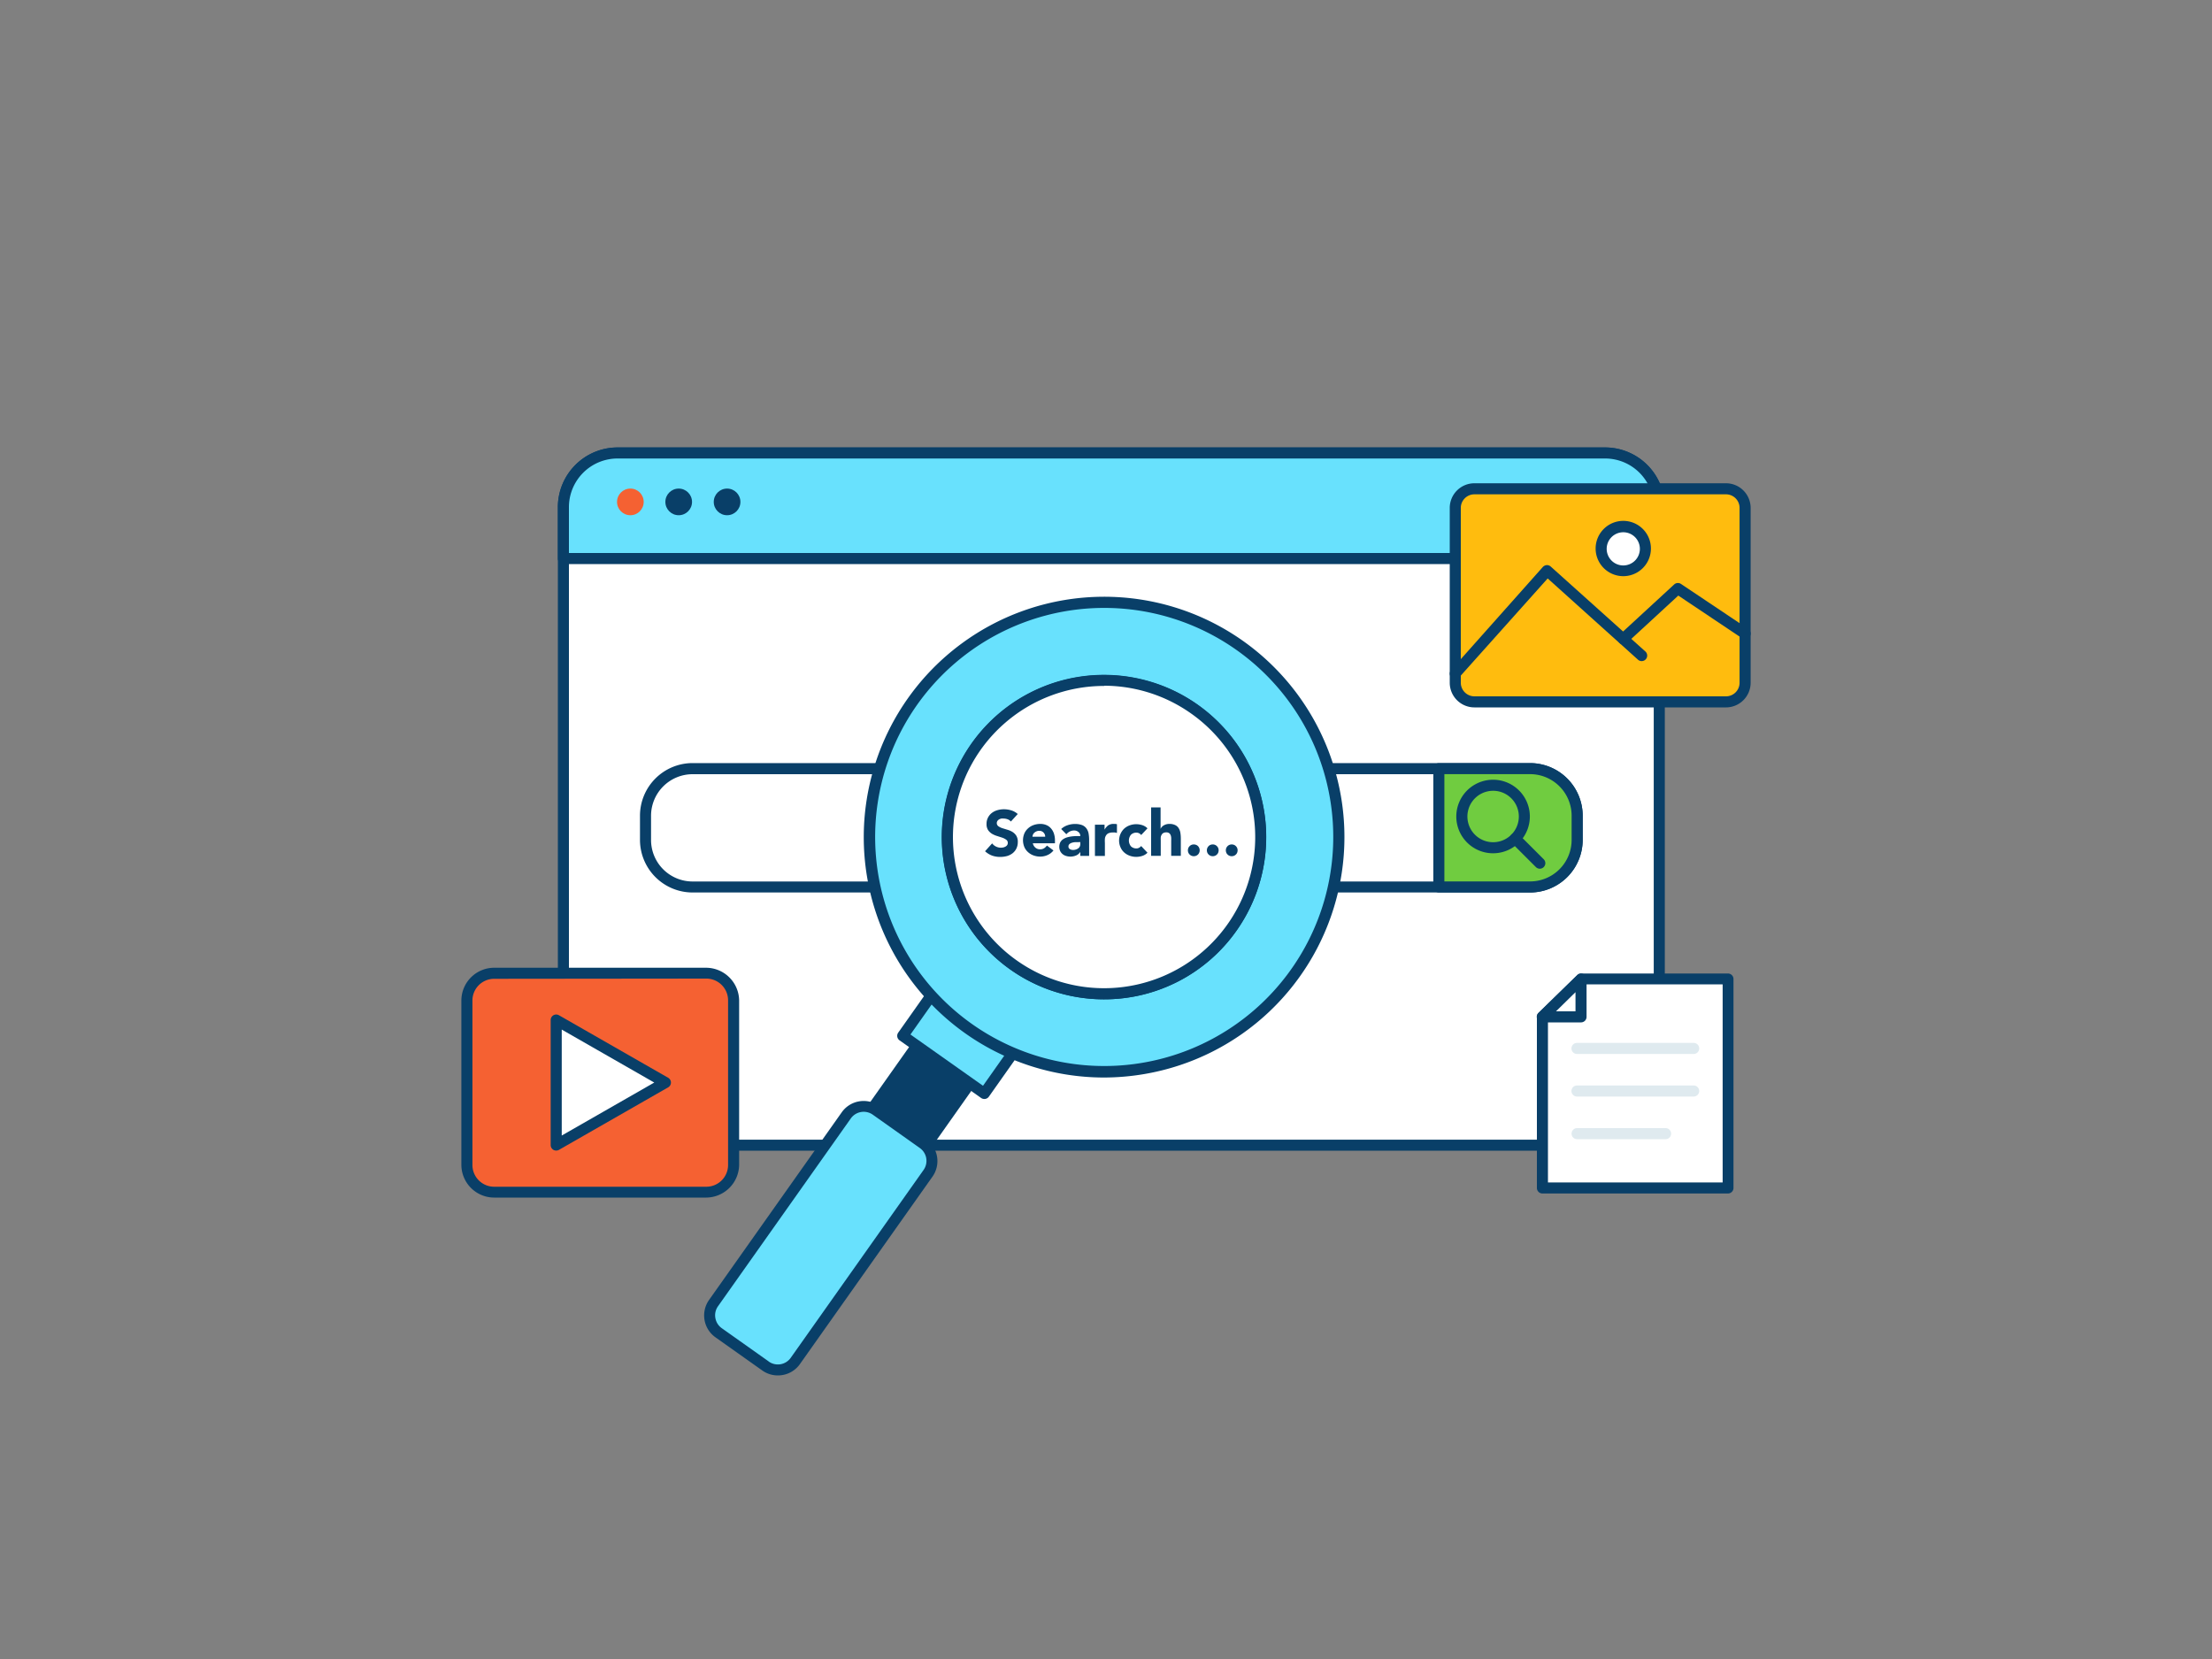 <svg xmlns="http://www.w3.org/2000/svg" viewBox="0 0 400 300"><rect x="0" y="0" width="400" height="300" fill="#808080" stroke="none"/><g id="_18_search_engine_outline" data-name="#18_search_engine_outline"><path d="M300.05,91.71V197.29a9.8,9.8,0,0,1-9.8,9.8H111.68a9.8,9.8,0,0,1-9.8-9.8V91.71a9.8,9.8,0,0,1,9.8-9.79H290.25A9.79,9.79,0,0,1,300.05,91.71Z" fill="#fff"/><path d="M290.25,208.09H111.68a10.81,10.81,0,0,1-10.8-10.8V91.71a10.8,10.8,0,0,1,10.8-10.79H290.25a10.8,10.8,0,0,1,10.8,10.79V197.29A10.81,10.81,0,0,1,290.25,208.09ZM111.68,82.92a8.8,8.8,0,0,0-8.8,8.79V197.29a8.81,8.81,0,0,0,8.8,8.8H290.25a8.81,8.81,0,0,0,8.8-8.8V91.71a8.8,8.8,0,0,0-8.8-8.79Z" fill="#093f68"/><path d="M285.2,147.49v4.4a8.51,8.51,0,0,1-8.51,8.5H125.24a8.51,8.51,0,0,1-8.51-8.5v-4.4a8.5,8.5,0,0,1,8.51-8.5H276.69A8.5,8.5,0,0,1,285.2,147.49Z" fill="#fff"/><path d="M276.69,161.39H125.24a9.52,9.52,0,0,1-9.51-9.5v-4.4a9.52,9.52,0,0,1,9.51-9.5H276.69a9.52,9.52,0,0,1,9.51,9.5v4.4A9.52,9.52,0,0,1,276.69,161.39ZM125.24,140a7.52,7.52,0,0,0-7.51,7.5v4.4a7.51,7.51,0,0,0,7.51,7.5H276.69a7.51,7.51,0,0,0,7.51-7.5v-4.4a7.52,7.52,0,0,0-7.51-7.5Z" fill="#093f68"/><path d="M300.05,91.71V101H101.88v-9.3a9.8,9.8,0,0,1,9.8-9.79H290.25A9.79,9.79,0,0,1,300.05,91.71Z" fill="#68e1fd"/><path d="M300.05,102H101.88a1,1,0,0,1-1-1v-9.3a10.8,10.8,0,0,1,10.8-10.79H290.25a10.8,10.8,0,0,1,10.8,10.79V101A1,1,0,0,1,300.05,102Zm-197.17-2H299.05v-8.3a8.8,8.8,0,0,0-8.8-8.79H111.68a8.8,8.8,0,0,0-8.8,8.79Z" fill="#093f68"/><circle cx="113.99" cy="90.76" r="2.41" fill="#f56132"/><circle cx="122.73" cy="90.76" r="2.41" fill="#093f68"/><circle cx="131.48" cy="90.76" r="2.41" fill="#093f68"/><path d="M285.2,147.49v4.4a8.51,8.51,0,0,1-8.51,8.5h-16.5V139h16.5A8.5,8.5,0,0,1,285.2,147.49Z" fill="#70cc40"/><path d="M276.69,161.39h-16.5a1,1,0,0,1-1-1V139a1,1,0,0,1,1-1h16.5a9.52,9.52,0,0,1,9.51,9.5v4.4A9.52,9.52,0,0,1,276.69,161.39Zm-15.5-2h15.5a7.51,7.51,0,0,0,7.51-7.5v-4.4a7.52,7.52,0,0,0-7.51-7.5h-15.5Z" fill="#093f68"/><path d="M270,154.3a6.65,6.65,0,1,1,4.7-11.35h0A6.65,6.65,0,0,1,270,154.3Zm0-11.3a4.65,4.65,0,1,0,3.29,1.36A4.63,4.63,0,0,0,270,143Z" fill="#093f68"/><path d="M278.44,157.09a1,1,0,0,1-.7-.29l-4.45-4.44a1,1,0,0,1,1.42-1.42l4.44,4.44a1,1,0,0,1,0,1.42A1,1,0,0,1,278.44,157.09Z" fill="#093f68"/><rect x="161.18" y="186.73" width="11.77" height="21.5" transform="translate(144.54 -60.21) rotate(35.24)" fill="#093f68"/><path d="M165.67,210.66a.93.93,0,0,1-.57-.19l-9.62-6.79a1,1,0,0,1-.41-.64,1.05,1.05,0,0,1,.17-.75l12.41-17.56a1,1,0,0,1,.64-.41,1.05,1.05,0,0,1,.75.17l9.61,6.79a1,1,0,0,1,.41.65.93.93,0,0,1-.17.74l-12.4,17.56A1,1,0,0,1,165.67,210.66Zm-8.22-8,8,5.63,11.25-15.92-8-5.64Z" fill="#093f68"/><rect x="167.74" y="172.99" width="18.07" height="21.5" transform="translate(138.39 -68.32) rotate(35.24)" fill="#68e1fd"/><path d="M178,198.73a1,1,0,0,1-.58-.18l-14.75-10.42a1,1,0,0,1-.24-1.4l12.4-17.56a1.05,1.05,0,0,1,.65-.41,1,1,0,0,1,.74.17l14.76,10.43a1,1,0,0,1,.24,1.39l-12.4,17.56a1,1,0,0,1-.65.41Zm-13.36-11.66,13.12,9.27L189,180.41l-13.12-9.27Z" fill="#093f68"/><rect x="139.37" y="199.29" width="18.07" height="49.25" rx="3.85" transform="translate(156.37 -44.59) rotate(35.24)" fill="#68e1fd"/><path d="M140.64,248.72a4.81,4.81,0,0,1-2.79-.89h0l-8.47-6a4.85,4.85,0,0,1-1.16-6.76l24-33.94A4.85,4.85,0,0,1,159,200l8.47,6a4.86,4.86,0,0,1,1.16,6.76l-24,33.94A4.85,4.85,0,0,1,140.64,248.72ZM139,246.2a2.85,2.85,0,0,0,4-.68l24-33.94a2.85,2.85,0,0,0-.69-4l-8.47-6a2.85,2.85,0,0,0-4,.69l-24,33.94a2.8,2.8,0,0,0-.48,2.12,2.85,2.85,0,0,0,1.16,1.85l8.47,6Z" fill="#093f68"/><path d="M224.13,116.69a42.46,42.46,0,1,0,10.19,59.18A42.46,42.46,0,0,0,224.13,116.69Zm-40.85,57.84a28.35,28.35,0,1,1,39.51-6.8A28.35,28.35,0,0,1,183.28,174.53Z" fill="#68e1fd"/><path d="M199.54,194.85a43.47,43.47,0,1,1,25.17-79h0A43.47,43.47,0,0,1,207,194.21,43.9,43.9,0,0,1,199.54,194.85Zm.15-84.92a41.42,41.42,0,1,0,23.87,7.58A41.44,41.44,0,0,0,199.69,109.93Zm-.1,70.78a29.34,29.34,0,1,1,24-12.4A29.24,29.24,0,0,1,199.59,180.71Zm.08-56.67a27.33,27.33,0,1,0,15.74,5A27.31,27.31,0,0,0,199.67,124Z" fill="#093f68"/><circle cx="199.63" cy="151.38" r="28.35" fill="#fff"/><path d="M199.59,180.71a29.32,29.32,0,1,1,24-12.4A29.24,29.24,0,0,1,199.59,180.71Zm.08-56.67a27.33,27.33,0,1,0,15.74,5A27.31,27.31,0,0,0,199.67,124Z" fill="#093f68"/><path d="M182.8,148.56a1.37,1.37,0,0,0-.6-.41,2.1,2.1,0,0,0-.71-.13,1.48,1.48,0,0,0-.41,0,1.64,1.64,0,0,0-.39.14.94.94,0,0,0-.3.26.71.71,0,0,0,.16,1,2.68,2.68,0,0,0,.7.34l.91.28a3.68,3.68,0,0,1,.91.39,2.27,2.27,0,0,1,.7.68,2.06,2.06,0,0,1,.28,1.15,2.61,2.61,0,0,1-.26,1.19,2.49,2.49,0,0,1-.69.85,3,3,0,0,1-1,.5,4.84,4.84,0,0,1-1.21.16,4.48,4.48,0,0,1-1.49-.24,3.9,3.9,0,0,1-1.27-.79l1.28-1.42a1.91,1.91,0,0,0,.71.58,2,2,0,0,0,.87.2,2.3,2.3,0,0,0,.45-.05,1.59,1.59,0,0,0,.4-.16.92.92,0,0,0,.29-.26.71.71,0,0,0,.11-.39.68.68,0,0,0-.28-.58,2.78,2.78,0,0,0-.71-.37l-.93-.3a4.28,4.28,0,0,1-.93-.4,2.39,2.39,0,0,1-.71-.67,1.93,1.93,0,0,1-.28-1.1,2.37,2.37,0,0,1,.26-1.16,2.45,2.45,0,0,1,.69-.84,3,3,0,0,1,1-.5,4.19,4.19,0,0,1,1.17-.17,4.69,4.69,0,0,1,1.35.2,3.1,3.1,0,0,1,1.17.66Z" fill="#093f68"/><path d="M190.5,153.79a2.83,2.83,0,0,1-1.05.82,3.25,3.25,0,0,1-1.33.29,3.56,3.56,0,0,1-1.22-.21,2.92,2.92,0,0,1-1-.6,2.61,2.61,0,0,1-.67-.93,3.2,3.2,0,0,1,0-2.43,2.7,2.7,0,0,1,.67-.93,2.92,2.92,0,0,1,1-.6,3.56,3.56,0,0,1,1.22-.21,2.77,2.77,0,0,1,1.1.21,2.19,2.19,0,0,1,.83.6,2.66,2.66,0,0,1,.53.93,3.86,3.86,0,0,1,.19,1.22v.54h-4a1.37,1.37,0,0,0,.46.79,1.24,1.24,0,0,0,.85.3,1.3,1.3,0,0,0,.73-.19,2,2,0,0,0,.51-.49ZM189,151.31a1,1,0,0,0-.29-.75,1,1,0,0,0-.78-.32,1.19,1.19,0,0,0-.51.1,1.37,1.37,0,0,0-.37.23,1,1,0,0,0-.25.34,1.38,1.38,0,0,0-.1.4Z" fill="#093f68"/><path d="M195.35,154.05h0a1.57,1.57,0,0,1-.77.65,2.66,2.66,0,0,1-1.77.09,1.82,1.82,0,0,1-.65-.33,1.7,1.7,0,0,1-.44-.55,1.9,1.9,0,0,1,0-1.57,1.64,1.64,0,0,1,.49-.56,2.53,2.53,0,0,1,.7-.34,5.17,5.17,0,0,1,.82-.18,7.93,7.93,0,0,1,.84-.07h.78a.89.89,0,0,0-.33-.73,1.15,1.15,0,0,0-.78-.28,1.69,1.69,0,0,0-.78.18,2,2,0,0,0-.63.5l-.93-.95a3.07,3.07,0,0,1,1.14-.68,4.06,4.06,0,0,1,1.34-.23,3.71,3.71,0,0,1,1.26.19,1.83,1.83,0,0,1,.78.56,2.25,2.25,0,0,1,.42.91,6.6,6.6,0,0,1,.11,1.25v2.86h-1.6Zm-.43-1.76-.49,0a2.28,2.28,0,0,0-.57.1,1.19,1.19,0,0,0-.46.24.55.55,0,0,0-.19.45.5.5,0,0,0,.27.47,1.08,1.08,0,0,0,.55.15,1.57,1.57,0,0,0,.49-.07,1.54,1.54,0,0,0,.43-.2.91.91,0,0,0,.4-.79v-.37Z" fill="#093f68"/><path d="M198,149.13h1.74v.9h0a2.35,2.35,0,0,1,.66-.78,1.72,1.72,0,0,1,1-.26h.3l.28.05v1.59a2.37,2.37,0,0,0-.36-.09,2.34,2.34,0,0,0-.38,0,1.93,1.93,0,0,0-.79.14,1,1,0,0,0-.44.39,1.34,1.34,0,0,0-.21.6,5.92,5.92,0,0,0,0,.76v2.35H198Z" fill="#093f68"/><path d="M206.36,151a1.05,1.05,0,0,0-.86-.43,1.36,1.36,0,0,0-1,.39,1.67,1.67,0,0,0,0,2.07,1.36,1.36,0,0,0,1,.39.91.91,0,0,0,.5-.13,1.31,1.31,0,0,0,.36-.3l1.14,1.21a2.29,2.29,0,0,1-.95.58,3.7,3.7,0,0,1-1.05.17,3.51,3.51,0,0,1-1.22-.21,3,3,0,0,1-1-.6,2.71,2.71,0,0,1-.66-.93,3,3,0,0,1,.66-3.36,3,3,0,0,1,1-.6,3.51,3.51,0,0,1,1.22-.21,3.7,3.7,0,0,1,1.05.17,2.29,2.29,0,0,1,.95.58Z" fill="#093f68"/><path d="M209.87,146v3.9h0a1,1,0,0,1,.2-.33,1.56,1.56,0,0,1,.33-.29,2.29,2.29,0,0,1,.47-.21,2.07,2.07,0,0,1,.57-.08,2.34,2.34,0,0,1,1.07.21,1.49,1.49,0,0,1,.63.56,2.22,2.22,0,0,1,.31.84,7,7,0,0,1,.08,1.06v3.1h-1.74V152a4.26,4.26,0,0,0,0-.5,1.52,1.52,0,0,0-.1-.48.82.82,0,0,0-.27-.36.84.84,0,0,0-.51-.14,1.12,1.12,0,0,0-.55.12.82.82,0,0,0-.31.33,1.09,1.09,0,0,0-.15.45,4.63,4.63,0,0,0,0,.54v2.8h-1.74V146Z" fill="#093f68"/><path d="M214.81,153.76a1.15,1.15,0,0,1,.08-.41,1,1,0,0,1,.23-.34,1,1,0,0,1,.34-.23,1.16,1.16,0,0,1,.42-.08,1.15,1.15,0,0,1,.41.08.93.93,0,0,1,.35.23,1,1,0,0,1,.22.34,1,1,0,0,1,.08.41,1,1,0,0,1-.08.42,1,1,0,0,1-.22.34,1.07,1.07,0,0,1-.35.23,1.15,1.15,0,0,1-.41.08,1.16,1.16,0,0,1-.42-.08,1.13,1.13,0,0,1-.34-.23,1,1,0,0,1-.23-.34A1.16,1.16,0,0,1,214.81,153.76Z" fill="#093f68"/><path d="M218.24,153.76a1.15,1.15,0,0,1,.08-.41,1,1,0,0,1,.23-.34.89.89,0,0,1,.34-.23,1.16,1.16,0,0,1,.42-.08,1.15,1.15,0,0,1,.41.08,1.08,1.08,0,0,1,.57.57,1.15,1.15,0,0,1,.08.41,1.16,1.16,0,0,1-.08.42.89.89,0,0,1-.23.34,1,1,0,0,1-.34.23,1.15,1.15,0,0,1-.41.08,1.16,1.16,0,0,1-.42-.08,1.08,1.08,0,0,1-.57-.57A1.16,1.16,0,0,1,218.24,153.76Z" fill="#093f68"/><path d="M221.67,153.76a1.15,1.15,0,0,1,.08-.41,1.08,1.08,0,0,1,.57-.57,1.15,1.15,0,0,1,.41-.08,1.16,1.16,0,0,1,.42.08,1.08,1.08,0,0,1,.57.57,1.15,1.15,0,0,1,.08.41,1.16,1.16,0,0,1-.08.42.89.89,0,0,1-.23.34,1,1,0,0,1-.34.23,1.16,1.16,0,0,1-.42.08,1.15,1.15,0,0,1-.41-.08,1,1,0,0,1-.34-.23.89.89,0,0,1-.23-.34A1.16,1.16,0,0,1,221.67,153.76Z" fill="#093f68"/><rect x="84.43" y="175.96" width="48.23" height="39.6" rx="4.94" fill="#f56132"/><path d="M127.72,216.56H89.36a5.94,5.94,0,0,1-5.93-5.94V180.89A5.94,5.94,0,0,1,89.36,175h38.36a6,6,0,0,1,5.94,5.93v29.73A6,6,0,0,1,127.72,216.56ZM89.36,177a3.93,3.93,0,0,0-3.93,3.93v29.73a3.93,3.93,0,0,0,3.93,3.94h38.36a3.94,3.94,0,0,0,3.94-3.94V180.89a3.94,3.94,0,0,0-3.94-3.93Z" fill="#093f68"/><polygon points="100.58 207.06 100.58 184.46 120.32 195.76 100.58 207.06" fill="#fff"/><path d="M100.58,208.06a1,1,0,0,1-.5-.13,1,1,0,0,1-.5-.87v-22.6a1,1,0,0,1,.5-.87,1,1,0,0,1,1,0l19.74,11.3a1,1,0,0,1,0,1.74l-19.74,11.3A1,1,0,0,1,100.58,208.06Zm1-21.88v19.16l16.73-9.58Z" fill="#093f68"/><rect x="263.16" y="88.39" width="52.41" height="38.53" rx="3.46" fill="#ffbc0e"/><path d="M312.11,127.92H266.62a4.46,4.46,0,0,1-4.46-4.46V91.85a4.46,4.46,0,0,1,4.46-4.46h45.49a4.46,4.46,0,0,1,4.46,4.46v31.61A4.46,4.46,0,0,1,312.11,127.92ZM266.62,89.39a2.46,2.46,0,0,0-2.46,2.46v31.61a2.47,2.47,0,0,0,2.46,2.46h45.49a2.46,2.46,0,0,0,2.46-2.46V91.85a2.46,2.46,0,0,0-2.46-2.46Z" fill="#093f68"/><path d="M263.16,122.82a1,1,0,0,1-.66-.25,1,1,0,0,1-.08-1.42L279,102.52a1.07,1.07,0,0,1,.69-.33,1,1,0,0,1,.73.26l17.15,15.39a1,1,0,0,1-1.33,1.49L279.87,104.6l-16,17.89A1,1,0,0,1,263.16,122.82Z" fill="#093f68"/><path d="M293.54,116.53a1,1,0,0,1-.74-.32,1,1,0,0,1,.06-1.42l9.88-9.1a1,1,0,0,1,1.23-.1l12.16,8.14A1,1,0,1,1,315,115.4l-11.51-7.7-9.29,8.56A1,1,0,0,1,293.54,116.53Z" fill="#093f68"/><circle cx="293.54" cy="99.22" r="3.97" fill="#fff"/><path d="M293.54,104.19a5,5,0,1,1,5-5A5,5,0,0,1,293.54,104.19Zm0-7.94a3,3,0,1,0,3,3A3,3,0,0,0,293.54,96.25Z" fill="#093f68"/><polygon points="312.51 214.82 278.92 214.82 278.92 183.88 285.97 177.04 312.51 177.04 312.51 214.82" fill="#fff"/><path d="M312.51,215.82H278.92a1,1,0,0,1-1-1V183.88a1,1,0,0,1,.31-.72l7-6.83a1,1,0,0,1,.7-.29h26.54a1,1,0,0,1,1,1v37.78A1,1,0,0,1,312.51,215.82Zm-32.59-2h31.59V178H286.37l-6.45,6.26Z" fill="#093f68"/><polygon points="278.92 183.88 285.9 183.88 285.9 177.04 278.92 183.88" fill="#fff"/><path d="M285.9,184.88h-7a1,1,0,0,1-.7-1.72l7-6.83a1,1,0,0,1,1.08-.21,1,1,0,0,1,.62.92v6.84A1,1,0,0,1,285.9,184.88Zm-4.53-2h3.53v-3.46Z" fill="#093f68"/><path d="M306.27,190.59h-21.1a1,1,0,0,1,0-2h21.1a1,1,0,0,1,0,2Z" fill="#dfeaef"/><path d="M306.27,198.29h-21.1a1,1,0,0,1,0-2h21.1a1,1,0,0,1,0,2Z" fill="#dfeaef"/><path d="M301.19,206h-16a1,1,0,0,1,0-2h16a1,1,0,0,1,0,2Z" fill="#dfeaef"/></g></svg>
